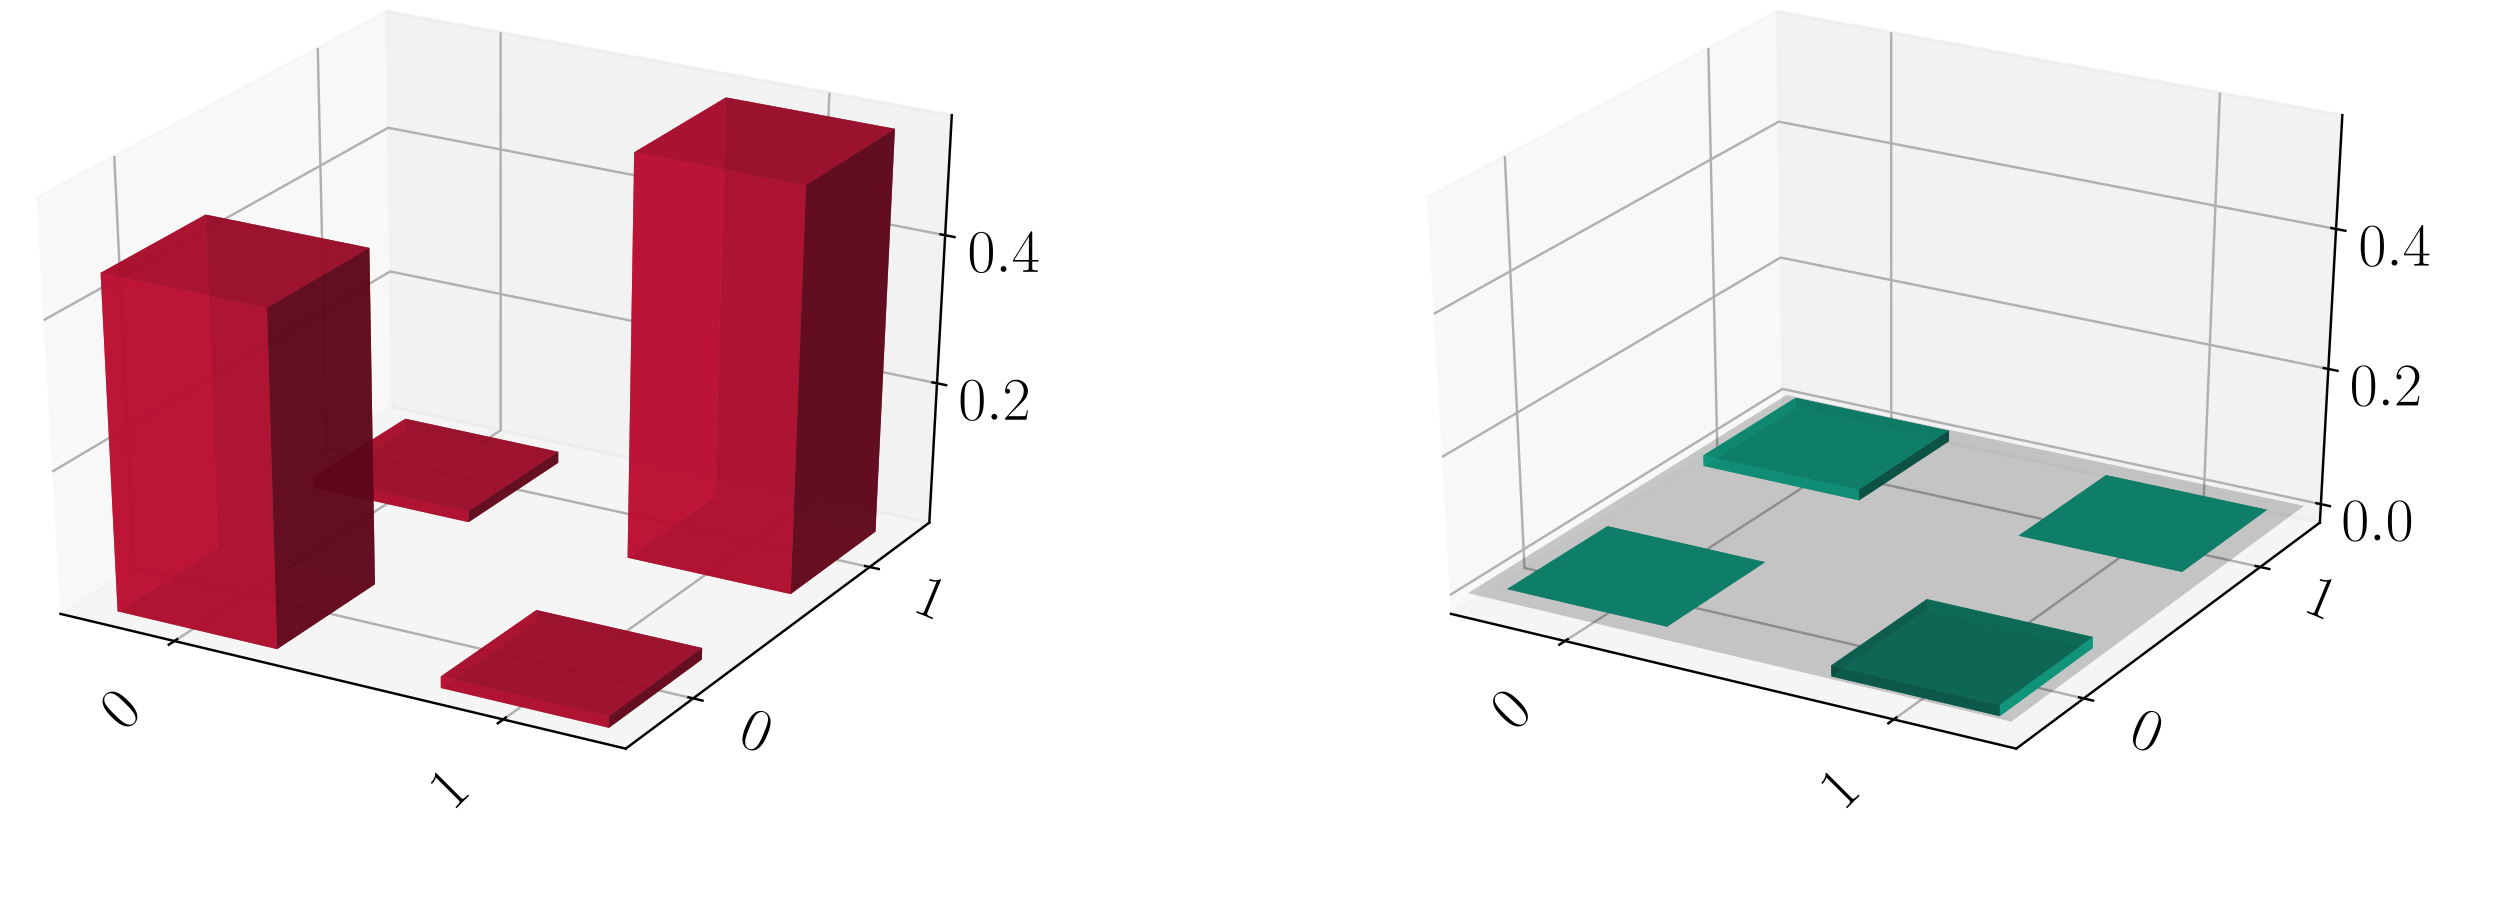 <?xml version="1.0" encoding="utf-8" standalone="no"?>
<!DOCTYPE svg PUBLIC "-//W3C//DTD SVG 1.1//EN"
  "http://www.w3.org/Graphics/SVG/1.1/DTD/svg11.dtd">
<!-- Created with matplotlib (https://matplotlib.org/) -->
<svg height="302.4pt" version="1.1" viewBox="0 0 820.8 302.4" width="820.8pt" xmlns="http://www.w3.org/2000/svg" xmlns:xlink="http://www.w3.org/1999/xlink">
 <defs>
  <style type="text/css">
*{stroke-linecap:butt;stroke-linejoin:round;}
  </style>
 </defs>
 <g id="figure_1">
  <g id="patch_1">
   <path d="M 0 302.4 
L 820.8 302.4 
L 820.8 0 
L 0 0 
z
" style="fill:#ffffff;"/>
  </g>
  <g id="patch_2">
   <path d="M -30.6 262.8 
L 349.855 262.8 
L 349.855 -14.4 
L -30.6 -14.4 
z
" style="fill:#ffffff;"/>
  </g>
  <g id="pane3d_1">
   <g id="patch_3">
    <path d="M 19.835 201.549 
L 128.723 133.585 
L 126.91 3.719 
L 11.951 64.782 
" style="fill:#f2f2f2;opacity:0.5;stroke:#f2f2f2;stroke-linejoin:miter;"/>
   </g>
  </g>
  <g id="pane3d_2">
   <g id="patch_4">
    <path d="M 128.723 133.585 
L 305.112 171.581 
L 312.492 37.799 
L 126.91 3.719 
" style="fill:#e6e6e6;opacity:0.5;stroke:#e6e6e6;stroke-linejoin:miter;"/>
   </g>
  </g>
  <g id="pane3d_3">
   <g id="patch_5">
    <path d="M 19.835 201.549 
L 205.42 245.801 
L 305.112 171.581 
L 128.723 133.585 
" style="fill:#ececec;opacity:0.5;stroke:#ececec;stroke-linejoin:miter;"/>
   </g>
  </g>
  <g id="axis3d_1">
   <g id="line2d_1">
    <path d="M 19.835 201.549 
L 205.42 245.801 
" style="fill:none;stroke:#000000;stroke-linecap:square;stroke-width:0.8;"/>
   </g>
   <g id="Line3DCollection_1">
    <path d="M 57.255 210.471 
L 164.384 141.267 
L 164.365 10.597 
" style="fill:none;stroke:#b0b0b0;stroke-width:0.8;"/>
    <path d="M 165.194 236.209 
L 266.98 163.367 
L 272.304 30.419 
" style="fill:none;stroke:#b0b0b0;stroke-width:0.8;"/>
   </g>
   <g id="xtick_1">
    <g id="line2d_2">
     <path d="M 58.178 209.875 
L 55.405 211.667 
" style="fill:none;stroke:#000000;stroke-linecap:square;stroke-width:0.8;"/>
    </g>
    <g id="text_1">
     <!-- 0 -->
     <defs>
      <path d="M 42 31.844 
C 42 37.969 41.906 48.422 37.703 56.453 
C 34 63.484 28.094 66 22.906 66 
C 18.094 66 12 63.781 8.203 56.562 
C 4.203 49.016 3.797 39.672 3.797 31.844 
C 3.797 26.109 3.906 17.375 7 9.734 
C 11.297 -0.609 19 -2 22.906 -2 
C 27.5 -2 34.5 -0.109 38.594 9.438 
C 41.594 16.375 42 24.5 42 31.844 
z
M 22.906 -0.406 
C 16.5 -0.406 12.703 5.125 11.297 12.75 
C 10.203 18.688 10.203 27.328 10.203 32.953 
C 10.203 40.688 10.203 47.109 11.5 53.234 
C 13.406 61.781 19 64.391 22.906 64.391 
C 27 64.391 32.297 61.672 34.203 53.438 
C 35.5 47.719 35.594 40.984 35.594 32.953 
C 35.594 26.422 35.594 18.375 34.406 12.453 
C 32.297 1.5 26.406 -0.406 22.906 -0.406 
z
" id="CMR17-48"/>
     </defs>
     <g transform="translate(40.661 240.512)rotate(-45)scale(0.2 -0.2)">
      <use transform="scale(0.996)" xlink:href="#CMR17-48"/>
     </g>
    </g>
   </g>
   <g id="xtick_2">
    <g id="line2d_3">
     <path d="M 166.073 235.58 
L 163.433 237.47 
" style="fill:none;stroke:#000000;stroke-linecap:square;stroke-width:0.8;"/>
    </g>
    <g id="text_2">
     <!-- 1 -->
     <defs>
      <path d="M 26.594 63.797 
C 26.594 65.891 26.5 66 25.094 66 
C 21.203 61.359 15.297 59.891 9.703 59.688 
C 9.406 59.688 8.906 59.688 8.797 59.5 
C 8.703 59.297 8.703 59.094 8.703 57 
C 11.797 57 17 57.594 21 59.984 
L 21 7.297 
C 21 3.797 20.797 2.594 12.203 2.594 
L 9.203 2.594 
L 9.203 0 
C 14 0.094 19 0.188 23.797 0.188 
C 28.594 0.188 33.594 0.094 38.406 0 
L 38.406 2.594 
L 35.406 2.594 
C 26.797 2.594 26.594 3.688 26.594 7.297 
z
" id="CMR17-49"/>
     </defs>
     <g transform="translate(148.594 266.668)rotate(-45)scale(0.2 -0.2)">
      <use transform="scale(0.996)" xlink:href="#CMR17-49"/>
     </g>
    </g>
   </g>
  </g>
  <g id="axis3d_2">
   <g id="line2d_4">
    <path d="M 305.112 171.581 
L 205.42 245.801 
" style="fill:none;stroke:#000000;stroke-linecap:square;stroke-width:0.8;"/>
   </g>
   <g id="Line3DCollection_2">
    <path d="M 37.513 51.204 
L 43.974 186.482 
L 227.578 229.304 
" style="fill:none;stroke:#b0b0b0;stroke-width:0.8;"/>
    <path d="M 104.331 15.713 
L 107.269 146.976 
L 285.522 186.165 
" style="fill:none;stroke:#b0b0b0;stroke-width:0.8;"/>
   </g>
   <g id="xtick_3">
    <g id="line2d_5">
     <path d="M 226.042 228.946 
L 230.653 230.022 
" style="fill:none;stroke:#000000;stroke-linecap:square;stroke-width:0.8;"/>
    </g>
    <g id="text_3">
     <!-- 0 -->
     <g transform="translate(241.726 244.026)rotate(-337.5)scale(0.2 -0.2)">
      <use transform="scale(0.996)" xlink:href="#CMR17-48"/>
     </g>
    </g>
   </g>
   <g id="xtick_4">
    <g id="line2d_6">
     <path d="M 284.034 185.838 
L 288.502 186.821 
" style="fill:none;stroke:#000000;stroke-linecap:square;stroke-width:0.8;"/>
    </g>
    <g id="text_4">
     <!-- 1 -->
     <g transform="translate(299.084 200.381)rotate(-337.5)scale(0.2 -0.2)">
      <use transform="scale(0.996)" xlink:href="#CMR17-49"/>
     </g>
    </g>
   </g>
  </g>
  <g id="axis3d_3">
   <g id="line2d_7">
    <path d="M 305.112 171.581 
L 312.492 37.799 
" style="fill:none;stroke:#000000;stroke-linecap:square;stroke-width:0.8;"/>
   </g>
   <g id="Line3DCollection_3">
    <path d="M 307.635 125.844 
L 128.103 89.123 
L 17.143 154.844 
" style="fill:none;stroke:#b0b0b0;stroke-width:0.8;"/>
    <path d="M 310.316 77.237 
L 127.444 41.944 
L 14.278 105.149 
" style="fill:none;stroke:#b0b0b0;stroke-width:0.8;"/>
   </g>
   <g id="xtick_5">
    <g id="line2d_8">
     <path d="M 306.136 125.537 
L 310.636 126.458 
" style="fill:none;stroke:#000000;stroke-linecap:square;stroke-width:0.8;"/>
    </g>
    <g id="text_5">
     <!-- $0.2$ -->
     <defs>
      <path d="M 18.406 4.797 
C 18.406 7.688 16 9.688 13.594 9.688 
C 10.703 9.688 8.703 7.297 8.703 4.891 
C 8.703 2 11.094 0 13.5 0 
C 16.406 0 18.406 2.391 18.406 4.797 
z
" id="CMMI12-58"/>
      <path d="M 41.703 15.469 
L 39.906 15.469 
C 38.906 8.391 38.094 7.188 37.703 6.594 
C 37.203 5.797 30 5.797 28.594 5.797 
L 9.406 5.797 
C 13 9.688 20 16.766 28.5 24.938 
C 34.594 30.719 41.703 37.5 41.703 47.391 
C 41.703 59.188 32.297 66 21.797 66 
C 10.797 66 4.094 56.297 4.094 47.297 
C 4.094 43.391 7 42.891 8.203 42.891 
C 9.203 42.891 12.203 43.484 12.203 46.984 
C 12.203 50.094 9.594 51 8.203 51 
C 7.594 51 7 50.891 6.594 50.688 
C 8.5 59.188 14.297 63.391 20.406 63.391 
C 29.094 63.391 34.797 56.5 34.797 47.391 
C 34.797 38.703 29.703 31.219 24 24.734 
L 4.094 2.297 
L 4.094 0 
L 39.297 0 
z
" id="CMR17-50"/>
     </defs>
     <g transform="translate(314.623 137.8)scale(0.2 -0.2)">
      <use transform="scale(0.996)" xlink:href="#CMR17-48"/>
      <use transform="translate(45.69 0)scale(0.996)" xlink:href="#CMMI12-58"/>
      <use transform="translate(72.788 0)scale(0.996)" xlink:href="#CMR17-50"/>
     </g>
    </g>
   </g>
   <g id="xtick_6">
    <g id="line2d_9">
     <path d="M 308.788 76.942 
L 313.375 77.828 
" style="fill:none;stroke:#000000;stroke-linecap:square;stroke-width:0.8;"/>
    </g>
    <g id="text_6">
     <!-- $0.4$ -->
     <defs>
      <path d="M 33.594 64.797 
C 33.594 66.891 33.5 67 31.703 67 
L 2 19.594 
L 2 17 
L 27.797 17 
L 27.797 7.188 
C 27.797 3.594 27.594 2.594 20.594 2.594 
L 18.703 2.594 
L 18.703 0 
C 21.906 0.188 27.297 0.188 30.703 0.188 
C 34.094 0.188 39.5 0.188 42.703 0 
L 42.703 2.594 
L 40.797 2.594 
C 33.797 2.594 33.594 3.594 33.594 7.188 
L 33.594 17 
L 43.797 17 
L 43.797 19.594 
L 33.594 19.594 
z
M 28.094 58.172 
L 28.094 19.594 
L 4 19.594 
z
" id="CMR17-52"/>
     </defs>
     <g transform="translate(317.651 89.265)scale(0.2 -0.2)">
      <use transform="scale(0.996)" xlink:href="#CMR17-48"/>
      <use transform="translate(45.69 0)scale(0.996)" xlink:href="#CMMI12-58"/>
      <use transform="translate(72.788 0)scale(0.996)" xlink:href="#CMR17-52"/>
     </g>
    </g>
   </g>
  </g>
  <g id="axes_1">
   <g id="Poly3DCollection_1">
    <path clip-path="url(#p00bd1a9d25)" d="M 133.096 141.049 
L 133.052 137.476 
L 183.306 148.338 
L 183.28 151.939 
z
" style="fill:#5d0618;fill-opacity:0.8;"/>
    <path clip-path="url(#p00bd1a9d25)" d="M 102.951 160.083 
L 102.864 156.46 
L 133.052 137.476 
L 133.096 141.049 
z
" style="fill:#ba0c2f;fill-opacity:0.8;"/>
    <path clip-path="url(#p00bd1a9d25)" d="M 102.951 160.083 
L 133.096 141.049 
L 183.28 151.939 
L 153.849 171.449 
z
" style="fill:#74081d;fill-opacity:0.8;"/>
    <path clip-path="url(#p00bd1a9d25)" d="M 102.864 156.46 
L 153.833 167.797 
L 183.306 148.338 
L 133.052 137.476 
z
" style="fill:#a30a29;fill-opacity:0.8;"/>
    <path clip-path="url(#p00bd1a9d25)" d="M 153.849 171.449 
L 183.28 151.939 
L 183.306 148.338 
L 153.833 167.797 
z
" style="fill:#5d0618;fill-opacity:0.8;"/>
    <path clip-path="url(#p00bd1a9d25)" d="M 102.951 160.083 
L 153.849 171.449 
L 153.833 167.797 
L 102.864 156.46 
z
" style="fill:#ba0c2f;fill-opacity:0.8;"/>
   </g>
   <g id="Poly3DCollection_2">
    <path clip-path="url(#p00bd1a9d25)" d="M 176.077 204.011 
L 176.094 200.277 
L 230.541 212.751 
L 230.442 216.515 
z
" style="fill:#5d0618;fill-opacity:0.8;"/>
    <path clip-path="url(#p00bd1a9d25)" d="M 144.731 225.881 
L 144.7 222.094 
L 176.094 200.277 
L 176.077 204.011 
z
" style="fill:#ba0c2f;fill-opacity:0.8;"/>
    <path clip-path="url(#p00bd1a9d25)" d="M 144.731 225.881 
L 176.077 204.011 
L 230.442 216.515 
L 199.943 238.972 
z
" style="fill:#74081d;fill-opacity:0.8;"/>
    <path clip-path="url(#p00bd1a9d25)" d="M 144.7 222.094 
L 199.997 235.155 
L 230.541 212.751 
L 176.094 200.277 
z
" style="fill:#a30a29;fill-opacity:0.8;"/>
    <path clip-path="url(#p00bd1a9d25)" d="M 199.943 238.972 
L 230.442 216.515 
L 230.541 212.751 
L 199.997 235.155 
z
" style="fill:#5d0618;fill-opacity:0.8;"/>
    <path clip-path="url(#p00bd1a9d25)" d="M 144.731 225.881 
L 199.943 238.972 
L 199.997 235.155 
L 144.7 222.094 
z
" style="fill:#ba0c2f;fill-opacity:0.8;"/>
   </g>
   <g id="Poly3DCollection_3">
    <path clip-path="url(#p00bd1a9d25)" d="M 206.041 183.105 
L 234.713 163.101 
L 287.443 174.544 
L 259.579 195.061 
z
" style="fill:#74081d;fill-opacity:0.8;"/>
    <path clip-path="url(#p00bd1a9d25)" d="M 234.713 163.101 
L 238.306 31.98 
L 293.829 42.28 
L 287.443 174.544 
z
" style="fill:#5d0618;fill-opacity:0.8;"/>
    <path clip-path="url(#p00bd1a9d25)" d="M 206.041 183.105 
L 208.21 49.994 
L 238.306 31.98 
L 234.713 163.101 
z
" style="fill:#ba0c2f;fill-opacity:0.8;"/>
    <path clip-path="url(#p00bd1a9d25)" d="M 259.579 195.061 
L 287.443 174.544 
L 293.829 42.28 
L 264.63 60.781 
z
" style="fill:#5d0618;fill-opacity:0.8;"/>
    <path clip-path="url(#p00bd1a9d25)" d="M 206.041 183.105 
L 259.579 195.061 
L 264.63 60.781 
L 208.21 49.994 
z
" style="fill:#ba0c2f;fill-opacity:0.8;"/>
    <path clip-path="url(#p00bd1a9d25)" d="M 208.21 49.994 
L 264.63 60.781 
L 293.829 42.28 
L 238.306 31.98 
z
" style="fill:#a30a29;fill-opacity:0.8;"/>
   </g>
   <g id="Poly3DCollection_4">
    <path clip-path="url(#p00bd1a9d25)" d="M 38.601 200.715 
L 71.483 179.953 
L 123.108 191.827 
L 90.969 213.133 
z
" style="fill:#74081d;fill-opacity:0.8;"/>
    <path clip-path="url(#p00bd1a9d25)" d="M 71.483 179.953 
L 67.454 70.449 
L 121.285 81.375 
L 123.108 191.827 
z
" style="fill:#5d0618;fill-opacity:0.8;"/>
    <path clip-path="url(#p00bd1a9d25)" d="M 38.601 200.715 
L 33.025 89.561 
L 67.454 70.449 
L 71.483 179.953 
z
" style="fill:#ba0c2f;fill-opacity:0.8;"/>
    <path clip-path="url(#p00bd1a9d25)" d="M 90.969 213.133 
L 123.108 191.827 
L 121.285 81.375 
L 87.662 101.009 
z
" style="fill:#5d0618;fill-opacity:0.8;"/>
    <path clip-path="url(#p00bd1a9d25)" d="M 38.601 200.715 
L 90.969 213.133 
L 87.662 101.009 
L 33.025 89.561 
z
" style="fill:#ba0c2f;fill-opacity:0.8;"/>
    <path clip-path="url(#p00bd1a9d25)" d="M 33.025 89.561 
L 87.662 101.009 
L 121.285 81.375 
L 67.454 70.449 
z
" style="fill:#a30a29;fill-opacity:0.8;"/>
   </g>
  </g>
  <g id="patch_6">
   <path d="M 425.945 262.8 
L 806.4 262.8 
L 806.4 -14.4 
L 425.945 -14.4 
z
" style="fill:#ffffff;"/>
  </g>
  <g id="pane3d_4">
   <g id="patch_7">
    <path d="M 476.381 201.549 
L 585.269 133.585 
L 583.456 3.719 
L 468.496 64.782 
" style="fill:#f2f2f2;opacity:0.5;stroke:#f2f2f2;stroke-linejoin:miter;"/>
   </g>
  </g>
  <g id="pane3d_5">
   <g id="patch_8">
    <path d="M 585.269 133.585 
L 761.657 171.581 
L 769.037 37.799 
L 583.456 3.719 
" style="fill:#e6e6e6;opacity:0.5;stroke:#e6e6e6;stroke-linejoin:miter;"/>
   </g>
  </g>
  <g id="pane3d_6">
   <g id="patch_9">
    <path d="M 476.381 201.549 
L 661.965 245.801 
L 761.657 171.581 
L 585.269 133.585 
" style="fill:#ececec;opacity:0.5;stroke:#ececec;stroke-linejoin:miter;"/>
   </g>
  </g>
  <g id="axis3d_4">
   <g id="line2d_10">
    <path d="M 476.381 201.549 
L 661.965 245.801 
" style="fill:none;stroke:#000000;stroke-linecap:square;stroke-width:0.8;"/>
   </g>
   <g id="Line3DCollection_4">
    <path d="M 513.8 210.471 
L 620.93 141.267 
L 620.91 10.597 
" style="fill:none;stroke:#b0b0b0;stroke-width:0.8;"/>
    <path d="M 621.74 236.209 
L 723.525 163.367 
L 728.849 30.419 
" style="fill:none;stroke:#b0b0b0;stroke-width:0.8;"/>
   </g>
   <g id="xtick_7">
    <g id="line2d_11">
     <path d="M 514.724 209.875 
L 511.95 211.667 
" style="fill:none;stroke:#000000;stroke-linecap:square;stroke-width:0.8;"/>
    </g>
    <g id="text_7">
     <!-- 0 -->
     <g transform="translate(497.206 240.512)rotate(-45)scale(0.2 -0.2)">
      <use transform="scale(0.996)" xlink:href="#CMR17-48"/>
     </g>
    </g>
   </g>
   <g id="xtick_8">
    <g id="line2d_12">
     <path d="M 622.619 235.58 
L 619.978 237.47 
" style="fill:none;stroke:#000000;stroke-linecap:square;stroke-width:0.8;"/>
    </g>
    <g id="text_8">
     <!-- 1 -->
     <g transform="translate(605.14 266.668)rotate(-45)scale(0.2 -0.2)">
      <use transform="scale(0.996)" xlink:href="#CMR17-49"/>
     </g>
    </g>
   </g>
  </g>
  <g id="axis3d_5">
   <g id="line2d_13">
    <path d="M 761.657 171.581 
L 661.965 245.801 
" style="fill:none;stroke:#000000;stroke-linecap:square;stroke-width:0.8;"/>
   </g>
   <g id="Line3DCollection_5">
    <path d="M 494.059 51.204 
L 500.519 186.482 
L 684.123 229.304 
" style="fill:none;stroke:#b0b0b0;stroke-width:0.8;"/>
    <path d="M 560.876 15.713 
L 563.814 146.976 
L 742.068 186.165 
" style="fill:none;stroke:#b0b0b0;stroke-width:0.8;"/>
   </g>
   <g id="xtick_9">
    <g id="line2d_14">
     <path d="M 682.587 228.946 
L 687.198 230.022 
" style="fill:none;stroke:#000000;stroke-linecap:square;stroke-width:0.8;"/>
    </g>
    <g id="text_9">
     <!-- 0 -->
     <g transform="translate(698.272 244.026)rotate(-337.5)scale(0.2 -0.2)">
      <use transform="scale(0.996)" xlink:href="#CMR17-48"/>
     </g>
    </g>
   </g>
   <g id="xtick_10">
    <g id="line2d_15">
     <path d="M 740.579 185.838 
L 745.047 186.821 
" style="fill:none;stroke:#000000;stroke-linecap:square;stroke-width:0.8;"/>
    </g>
    <g id="text_10">
     <!-- 1 -->
     <g transform="translate(755.629 200.381)rotate(-337.5)scale(0.2 -0.2)">
      <use transform="scale(0.996)" xlink:href="#CMR17-49"/>
     </g>
    </g>
   </g>
  </g>
  <g id="axis3d_6">
   <g id="line2d_16">
    <path d="M 761.657 171.581 
L 769.037 37.799 
" style="fill:none;stroke:#000000;stroke-linecap:square;stroke-width:0.8;"/>
   </g>
   <g id="Line3DCollection_6">
    <path d="M 761.991 165.527 
L 585.186 127.696 
L 476.024 195.369 
" style="fill:none;stroke:#b0b0b0;stroke-width:0.8;"/>
    <path d="M 764.44 121.139 
L 584.584 84.554 
L 473.411 150.037 
" style="fill:none;stroke:#b0b0b0;stroke-width:0.8;"/>
    <path d="M 766.975 75.18 
L 583.962 39.949 
L 470.702 103.045 
" style="fill:none;stroke:#b0b0b0;stroke-width:0.8;"/>
   </g>
   <g id="xtick_11">
    <g id="line2d_17">
     <path d="M 760.516 165.211 
L 764.945 166.159 
" style="fill:none;stroke:#000000;stroke-linecap:square;stroke-width:0.8;"/>
    </g>
    <g id="text_11">
     <!-- $0.0$ -->
     <g transform="translate(768.696 177.427)scale(0.2 -0.2)">
      <use transform="scale(0.996)" xlink:href="#CMR17-48"/>
      <use transform="translate(45.69 0)scale(0.996)" xlink:href="#CMMI12-58"/>
      <use transform="translate(72.788 0)scale(0.996)" xlink:href="#CMR17-48"/>
     </g>
    </g>
   </g>
   <g id="xtick_12">
    <g id="line2d_18">
     <path d="M 762.938 120.834 
L 767.446 121.751 
" style="fill:none;stroke:#000000;stroke-linecap:square;stroke-width:0.8;"/>
    </g>
    <g id="text_12">
     <!-- $0.2$ -->
     <g transform="translate(771.462 133.103)scale(0.2 -0.2)">
      <use transform="scale(0.996)" xlink:href="#CMR17-48"/>
      <use transform="translate(45.69 0)scale(0.996)" xlink:href="#CMMI12-58"/>
      <use transform="translate(72.788 0)scale(0.996)" xlink:href="#CMR17-50"/>
     </g>
    </g>
   </g>
   <g id="xtick_13">
    <g id="line2d_19">
     <path d="M 765.446 74.885 
L 770.037 75.769 
" style="fill:none;stroke:#000000;stroke-linecap:square;stroke-width:0.8;"/>
    </g>
    <g id="text_13">
     <!-- $0.4$ -->
     <g transform="translate(774.325 87.211)scale(0.2 -0.2)">
      <use transform="scale(0.996)" xlink:href="#CMR17-48"/>
      <use transform="translate(45.69 0)scale(0.996)" xlink:href="#CMMI12-58"/>
      <use transform="translate(72.788 0)scale(0.996)" xlink:href="#CMR17-52"/>
     </g>
    </g>
   </g>
  </g>
  <g id="axes_2">
   <g id="Poly3DCollection_5">
    <path clip-path="url(#p1eabff79ed)" d="M 589.555 134.045 
L 589.513 130.606 
L 639.901 141.412 
L 639.876 144.879 
z
" style="fill:#065d4c;fill-opacity:0.8;"/>
    <path clip-path="url(#p1eabff79ed)" d="M 559.325 152.981 
L 559.241 149.493 
L 589.513 130.606 
L 589.555 134.045 
z
" style="fill:#0cba97;fill-opacity:0.8;"/>
    <path clip-path="url(#p1eabff79ed)" d="M 559.325 152.981 
L 589.555 134.045 
L 639.876 144.879 
L 610.363 164.29 
z
" style="fill:#08745e;fill-opacity:0.8;"/>
    <path clip-path="url(#p1eabff79ed)" d="M 559.241 149.493 
L 610.348 160.774 
L 639.901 141.412 
L 589.513 130.606 
z
" style="fill:#0aa384;fill-opacity:0.8;"/>
    <path clip-path="url(#p1eabff79ed)" d="M 610.363 164.29 
L 639.876 144.879 
L 639.901 141.412 
L 610.348 160.774 
z
" style="fill:#065d4c;fill-opacity:0.8;"/>
    <path clip-path="url(#p1eabff79ed)" d="M 559.325 152.981 
L 610.363 164.29 
L 610.348 160.774 
L 559.241 149.493 
z
" style="fill:#0cba97;fill-opacity:0.8;"/>
   </g>
   <g id="Poly3DCollection_6">
    <path clip-path="url(#p1eabff79ed)" d="M 691.454 155.984 
L 691.454 155.984 
L 744.335 167.369 
L 744.335 167.369 
z
" style="fill:#065d4c;fill-opacity:0.8;"/>
    <path clip-path="url(#p1eabff79ed)" d="M 662.704 175.888 
L 662.704 175.888 
L 691.454 155.984 
L 691.454 155.984 
z
" style="fill:#065d4c;fill-opacity:0.8;"/>
    <path clip-path="url(#p1eabff79ed)" d="M 662.704 175.888 
L 691.454 155.984 
L 744.335 167.369 
L 716.398 187.785 
z
" style="fill:#08745e;fill-opacity:0.8;"/>
    <path clip-path="url(#p1eabff79ed)" d="M 662.704 175.888 
L 716.398 187.785 
L 744.335 167.369 
L 691.454 155.984 
z
" style="fill:#0aa384;fill-opacity:0.8;"/>
    <path clip-path="url(#p1eabff79ed)" d="M 716.398 187.785 
L 744.335 167.369 
L 744.335 167.369 
L 716.398 187.785 
z
" style="fill:#065d4c;fill-opacity:0.8;"/>
    <path clip-path="url(#p1eabff79ed)" d="M 662.704 175.888 
L 716.398 187.785 
L 716.398 187.785 
L 662.704 175.888 
z
" style="fill:#065d4c;fill-opacity:0.8;"/>
   </g>
   <g id="Poly3DCollection_7">
    <path clip-path="url(#p1eabff79ed)" d="M 527.763 172.751 
L 527.763 172.751 
L 579.534 184.567 
L 579.534 184.567 
z
" style="fill:#065d4c;fill-opacity:0.8;"/>
    <path clip-path="url(#p1eabff79ed)" d="M 494.78 193.412 
L 494.78 193.412 
L 527.763 172.751 
L 527.763 172.751 
z
" style="fill:#065d4c;fill-opacity:0.8;"/>
    <path clip-path="url(#p1eabff79ed)" d="M 494.78 193.412 
L 527.763 172.751 
L 579.534 184.567 
L 547.297 205.769 
z
" style="fill:#08745e;fill-opacity:0.8;"/>
    <path clip-path="url(#p1eabff79ed)" d="M 494.78 193.412 
L 547.297 205.769 
L 579.534 184.567 
L 527.763 172.751 
z
" style="fill:#0aa384;fill-opacity:0.8;"/>
    <path clip-path="url(#p1eabff79ed)" d="M 547.297 205.769 
L 579.534 184.567 
L 579.534 184.567 
L 547.297 205.769 
z
" style="fill:#065d4c;fill-opacity:0.8;"/>
    <path clip-path="url(#p1eabff79ed)" d="M 494.78 193.412 
L 547.297 205.769 
L 547.297 205.769 
L 494.78 193.412 
z
" style="fill:#065d4c;fill-opacity:0.8;"/>
   </g>
   <g id="Poly3DCollection_8">
    <path clip-path="url(#p1eabff79ed)" d="M 632.655 196.691 
L 632.639 200.277 
L 687.086 212.751 
L 687.181 209.136 
z
" style="fill:#0cba97;fill-opacity:0.8;"/>
    <path clip-path="url(#p1eabff79ed)" d="M 601.216 218.457 
L 601.246 222.094 
L 632.639 200.277 
L 632.655 196.691 
z
" style="fill:#065d4c;fill-opacity:0.8;"/>
    <path clip-path="url(#p1eabff79ed)" d="M 601.246 222.094 
L 656.543 235.155 
L 687.086 212.751 
L 632.639 200.277 
z
" style="fill:#0aa384;fill-opacity:0.8;"/>
    <path clip-path="url(#p1eabff79ed)" d="M 601.216 218.457 
L 632.655 196.691 
L 687.181 209.136 
L 656.595 231.488 
z
" style="fill:#08745e;fill-opacity:0.8;"/>
    <path clip-path="url(#p1eabff79ed)" d="M 656.595 231.488 
L 687.181 209.136 
L 687.086 212.751 
L 656.543 235.155 
z
" style="fill:#0cba97;fill-opacity:0.8;"/>
    <path clip-path="url(#p1eabff79ed)" d="M 601.216 218.457 
L 656.595 231.488 
L 656.543 235.155 
L 601.246 222.094 
z
" style="fill:#065d4c;fill-opacity:0.8;"/>
   </g>
   <g id="Poly3DCollection_9">
    <path clip-path="url(#p1eabff79ed)" d="M 481.927 194.753 
L 660.339 236.931 
L 756.45 166.105 
L 586.553 129.681 
z
" style="fill-opacity:0.2;"/>
   </g>
  </g>
 </g>
 <defs>
  <clipPath id="p00bd1a9d25">
   <rect height="277.2" width="380.455" x="-30.6" y="-14.4"/>
  </clipPath>
  <clipPath id="p1eabff79ed">
   <rect height="277.2" width="380.455" x="425.945" y="-14.4"/>
  </clipPath>
 </defs>
</svg>
